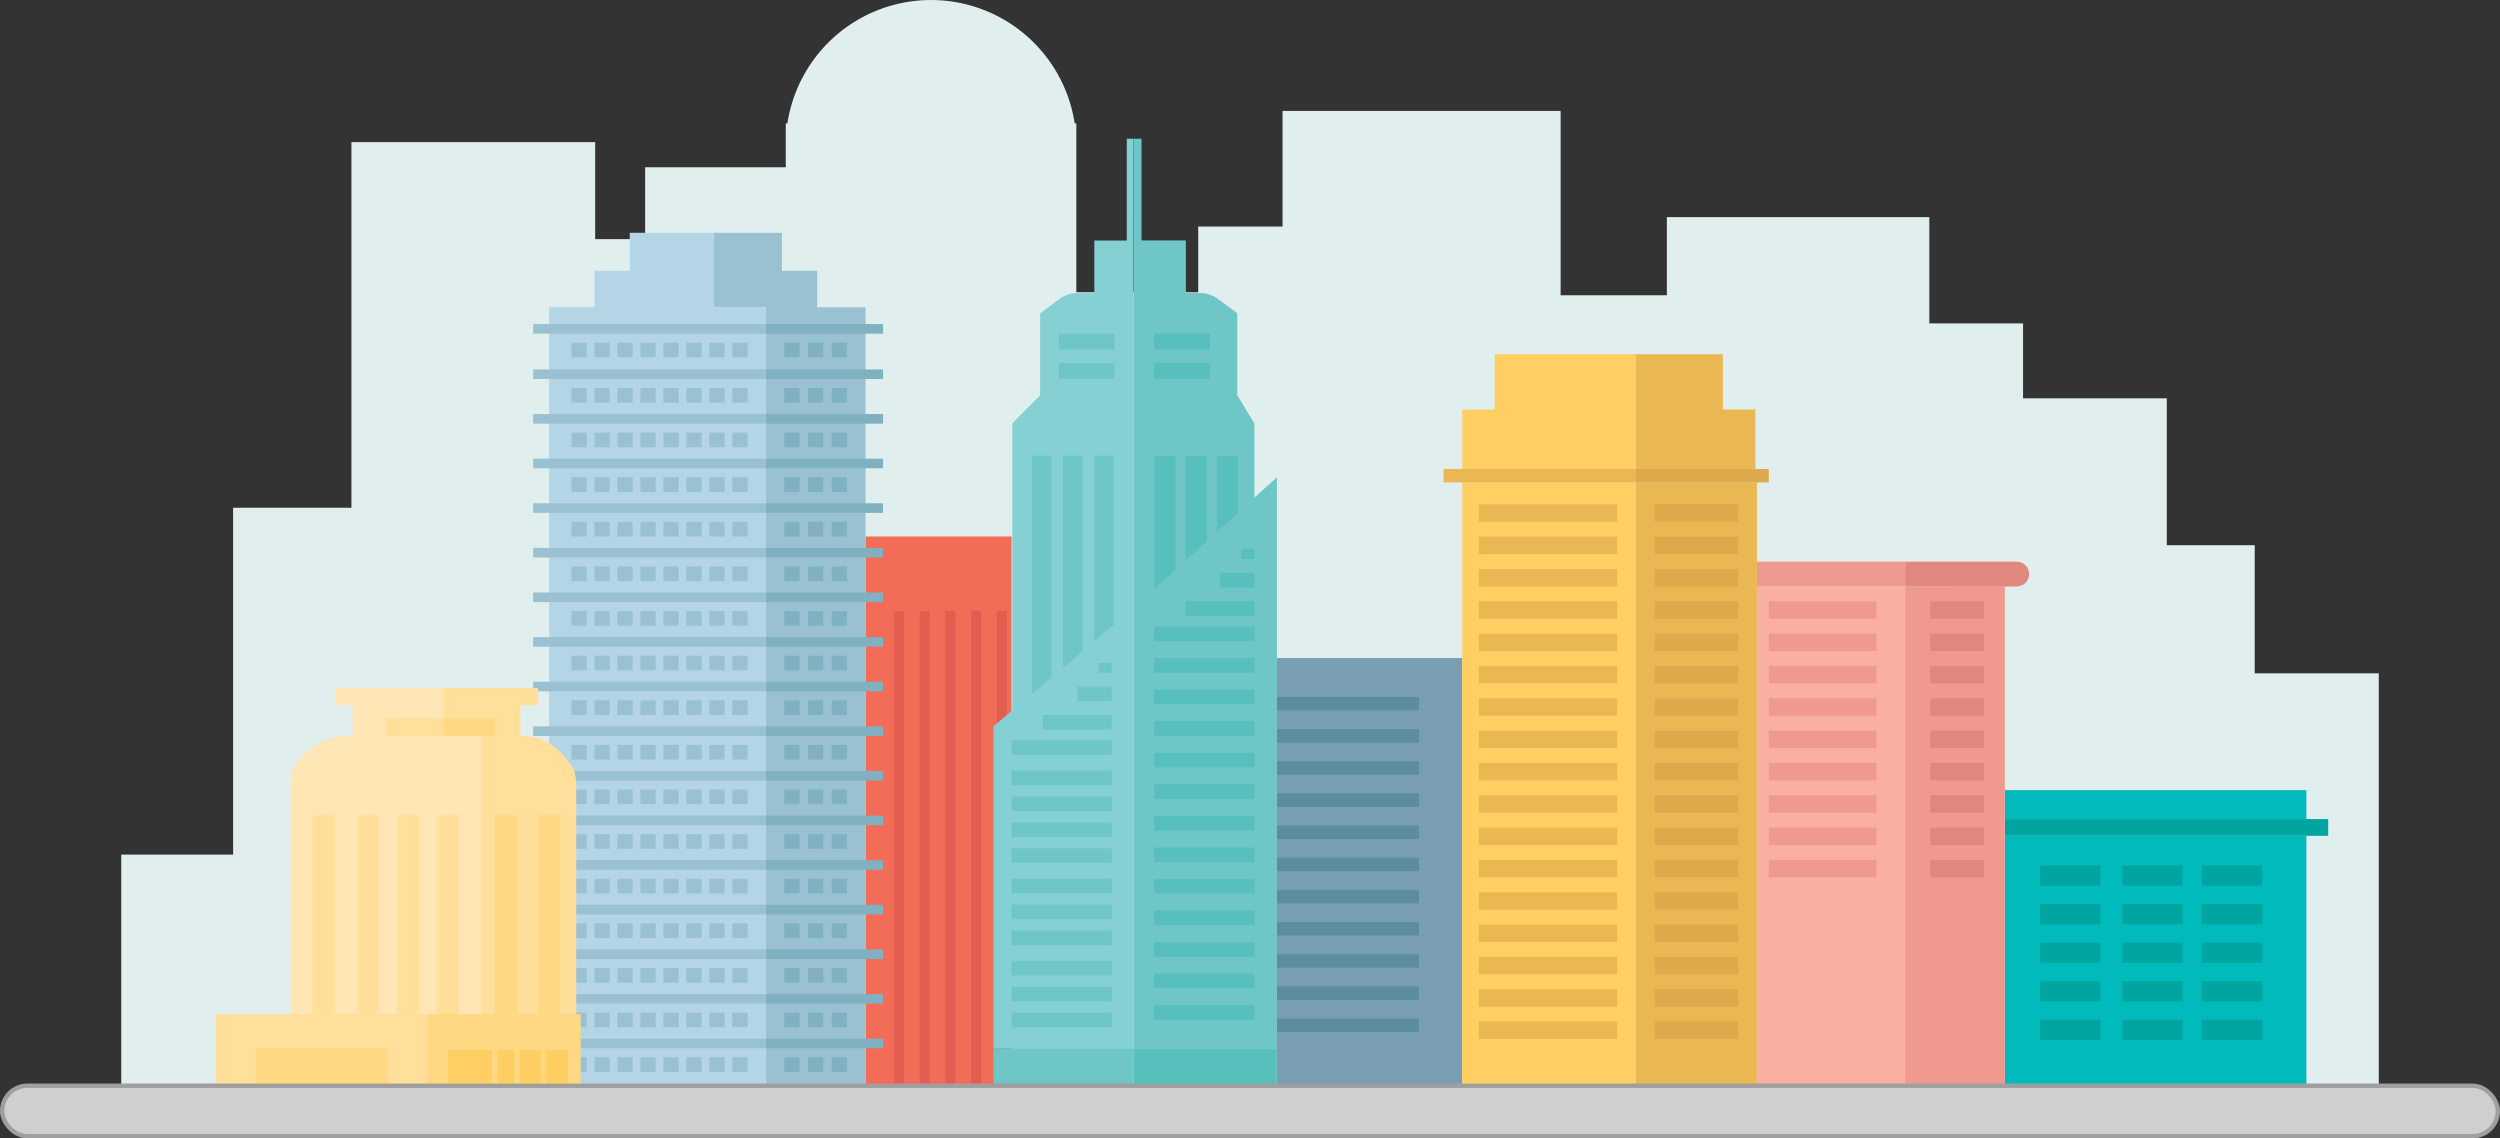 <svg xmlns="http://www.w3.org/2000/svg" viewBox="0 0 570.46 259.77"><rect x="0" y="0" width="570.46" height="259.77" fill="#333333" stroke="none"/><defs><style>.cls-1{fill:#e1eeee;}.cls-2{fill:#f26c57;}.cls-3{fill:#e25e50;}.cls-4{fill:#9ac1d1;}.cls-5{fill:#b3d5e5;}.cls-6{fill:#7fb1c1;}.cls-7{fill:#799eb2;}.cls-8{fill:#5b8d9e;}.cls-9{fill:#eab852;}.cls-10{fill:#ffcf64;}.cls-11{fill:#dda94b;}.cls-12{fill:#00babb;}.cls-13{fill:#00a5a0;}.cls-14{fill:#f9b0a1;}.cls-15{fill:#ef998f;}.cls-16{fill:#e0877e;}.cls-17{fill:#ffdf99;}.cls-18{fill:#ffe6b4;}.cls-19{fill:#ffd883;}.cls-20{fill:#84d0d3;}.cls-21{fill:#6fc6c6;}.cls-22{fill:#57bfbc;}.cls-23{fill:#cfcfce;stroke:#a09f9f;stroke-miterlimit:10;}</style></defs><title>Asset 11</title><g id="Layer_2" data-name="Layer 2"><g id="Layer_1-2" data-name="Layer 1"><path class="cls-1" d="M514.49,153.64V124.41H494.43V90.9h-32.8V73.79H440.24V49.55H380.35V67.37H356.11V25.31H292.66V51.69H273.41v15H245.6V28.16h-.37a33.16,33.16,0,0,0-65.56,0h-.37v10H147.21v16.4h-11.4V32.44H80.19v83.42h-27V195H27.67v52.76H542.8V153.64Z"/><rect class="cls-2" x="197.5" y="122.42" width="33.33" height="125.33"/><rect class="cls-3" x="203.98" y="139.44" width="2.27" height="108.31"/><rect class="cls-3" x="209.86" y="139.44" width="2.27" height="108.31"/><rect class="cls-3" x="215.73" y="139.44" width="2.27" height="108.31"/><rect class="cls-3" x="221.6" y="139.44" width="2.27" height="108.31"/><rect class="cls-3" x="227.48" y="139.44" width="2.27" height="108.31"/><polygon class="cls-4" points="186.47 70.12 186.47 61.79 178.42 61.79 178.42 53.12 162.8 53.12 162.8 61.79 162.8 70.12 174.73 70.12 174.73 247.75 197.5 247.75 197.5 70.12 186.47 70.12"/><polygon class="cls-5" points="162.76 70.12 162.76 61.79 162.76 53.12 143.7 53.12 143.7 61.79 135.65 61.79 135.65 70.12 125.31 70.12 125.31 247.75 174.73 247.75 174.73 70.12 162.76 70.12"/><rect class="cls-4" x="121.66" y="73.95" width="53.06" height="2.19"/><rect class="cls-4" x="130.41" y="78.19" width="3.47" height="3.34"/><rect class="cls-4" x="135.65" y="78.19" width="3.47" height="3.34"/><rect class="cls-4" x="140.89" y="78.19" width="3.47" height="3.34"/><rect class="cls-4" x="146.14" y="78.19" width="3.47" height="3.34"/><rect class="cls-4" x="151.38" y="78.19" width="3.47" height="3.34"/><rect class="cls-4" x="156.63" y="78.19" width="3.47" height="3.34"/><rect class="cls-4" x="161.87" y="78.19" width="3.47" height="3.34"/><rect class="cls-4" x="167.11" y="78.19" width="3.47" height="3.34"/><rect class="cls-6" x="178.97" y="78.19" width="3.47" height="3.34"/><rect class="cls-6" x="184.38" y="78.19" width="3.47" height="3.34"/><rect class="cls-6" x="189.79" y="78.19" width="3.47" height="3.34"/><rect class="cls-4" x="121.66" y="84.3" width="53.06" height="2.19"/><rect class="cls-4" x="130.41" y="88.54" width="3.47" height="3.34"/><rect class="cls-4" x="135.65" y="88.54" width="3.47" height="3.34"/><rect class="cls-4" x="140.89" y="88.54" width="3.47" height="3.34"/><rect class="cls-4" x="146.14" y="88.54" width="3.47" height="3.34"/><rect class="cls-4" x="151.38" y="88.54" width="3.47" height="3.34"/><rect class="cls-4" x="156.63" y="88.54" width="3.47" height="3.34"/><rect class="cls-4" x="161.87" y="88.54" width="3.47" height="3.34"/><rect class="cls-4" x="167.11" y="88.54" width="3.47" height="3.34"/><rect class="cls-6" x="174.73" y="73.95" width="26.77" height="2.19"/><rect class="cls-6" x="178.97" y="88.54" width="3.47" height="3.34"/><rect class="cls-6" x="184.38" y="88.54" width="3.47" height="3.34"/><rect class="cls-6" x="189.79" y="88.54" width="3.47" height="3.34"/><rect class="cls-6" x="174.73" y="84.3" width="26.77" height="2.19"/><rect class="cls-4" x="121.66" y="94.48" width="53.06" height="2.19"/><rect class="cls-4" x="130.41" y="98.72" width="3.47" height="3.34"/><rect class="cls-4" x="135.65" y="98.72" width="3.47" height="3.34"/><rect class="cls-4" x="140.89" y="98.72" width="3.47" height="3.34"/><rect class="cls-4" x="146.14" y="98.72" width="3.47" height="3.34"/><rect class="cls-4" x="151.38" y="98.72" width="3.47" height="3.34"/><rect class="cls-4" x="156.63" y="98.72" width="3.47" height="3.34"/><rect class="cls-4" x="161.87" y="98.72" width="3.47" height="3.34"/><rect class="cls-4" x="167.11" y="98.72" width="3.47" height="3.34"/><rect class="cls-6" x="178.97" y="98.72" width="3.47" height="3.34"/><rect class="cls-6" x="184.38" y="98.72" width="3.47" height="3.34"/><rect class="cls-6" x="189.79" y="98.72" width="3.47" height="3.34"/><rect class="cls-6" x="174.73" y="94.48" width="26.77" height="2.19"/><rect class="cls-4" x="121.66" y="104.66" width="53.06" height="2.19"/><rect class="cls-4" x="130.41" y="108.9" width="3.47" height="3.34"/><rect class="cls-4" x="135.65" y="108.9" width="3.47" height="3.34"/><rect class="cls-4" x="140.89" y="108.9" width="3.47" height="3.34"/><rect class="cls-4" x="146.14" y="108.9" width="3.47" height="3.34"/><rect class="cls-4" x="151.38" y="108.9" width="3.47" height="3.34"/><rect class="cls-4" x="156.63" y="108.9" width="3.47" height="3.34"/><rect class="cls-4" x="161.87" y="108.9" width="3.47" height="3.34"/><rect class="cls-4" x="167.11" y="108.9" width="3.47" height="3.34"/><rect class="cls-6" x="178.97" y="108.9" width="3.47" height="3.34"/><rect class="cls-6" x="184.38" y="108.9" width="3.47" height="3.34"/><rect class="cls-6" x="189.79" y="108.9" width="3.47" height="3.34"/><rect class="cls-6" x="174.73" y="104.66" width="26.77" height="2.19"/><rect class="cls-4" x="121.66" y="114.84" width="53.06" height="2.19"/><rect class="cls-4" x="130.41" y="119.08" width="3.47" height="3.34"/><rect class="cls-4" x="135.65" y="119.08" width="3.47" height="3.34"/><rect class="cls-4" x="140.89" y="119.08" width="3.47" height="3.34"/><rect class="cls-4" x="146.14" y="119.08" width="3.47" height="3.34"/><rect class="cls-4" x="151.38" y="119.08" width="3.47" height="3.34"/><rect class="cls-4" x="156.63" y="119.08" width="3.47" height="3.34"/><rect class="cls-4" x="161.87" y="119.08" width="3.47" height="3.34"/><rect class="cls-4" x="167.11" y="119.08" width="3.47" height="3.34"/><rect class="cls-6" x="178.97" y="119.08" width="3.47" height="3.34"/><rect class="cls-6" x="184.38" y="119.08" width="3.47" height="3.34"/><rect class="cls-6" x="189.79" y="119.08" width="3.47" height="3.34"/><rect class="cls-6" x="174.73" y="114.84" width="26.77" height="2.19"/><rect class="cls-4" x="121.66" y="125.02" width="53.06" height="2.19"/><rect class="cls-4" x="130.41" y="129.26" width="3.47" height="3.34"/><rect class="cls-4" x="135.65" y="129.26" width="3.47" height="3.34"/><rect class="cls-4" x="140.89" y="129.26" width="3.47" height="3.34"/><rect class="cls-4" x="146.14" y="129.26" width="3.47" height="3.34"/><rect class="cls-4" x="151.38" y="129.26" width="3.47" height="3.34"/><rect class="cls-4" x="156.63" y="129.26" width="3.47" height="3.34"/><rect class="cls-4" x="161.87" y="129.26" width="3.47" height="3.34"/><rect class="cls-4" x="167.11" y="129.26" width="3.47" height="3.34"/><rect class="cls-6" x="178.97" y="129.26" width="3.47" height="3.34"/><rect class="cls-6" x="184.38" y="129.26" width="3.47" height="3.34"/><rect class="cls-6" x="189.79" y="129.26" width="3.47" height="3.34"/><rect class="cls-6" x="174.73" y="125.02" width="26.77" height="2.19"/><rect class="cls-4" x="121.66" y="135.2" width="53.06" height="2.19"/><rect class="cls-4" x="130.41" y="139.44" width="3.47" height="3.34"/><rect class="cls-4" x="135.65" y="139.44" width="3.47" height="3.34"/><rect class="cls-4" x="140.89" y="139.44" width="3.47" height="3.34"/><rect class="cls-4" x="146.14" y="139.44" width="3.47" height="3.34"/><rect class="cls-4" x="151.38" y="139.44" width="3.47" height="3.34"/><rect class="cls-4" x="156.63" y="139.44" width="3.47" height="3.34"/><rect class="cls-4" x="161.87" y="139.44" width="3.47" height="3.34"/><rect class="cls-4" x="167.11" y="139.44" width="3.47" height="3.34"/><rect class="cls-6" x="178.97" y="139.44" width="3.47" height="3.34"/><rect class="cls-6" x="184.38" y="139.44" width="3.47" height="3.34"/><rect class="cls-6" x="189.79" y="139.44" width="3.47" height="3.34"/><rect class="cls-6" x="174.73" y="135.2" width="26.77" height="2.19"/><rect class="cls-4" x="121.66" y="145.38" width="53.06" height="2.19"/><rect class="cls-4" x="130.41" y="149.62" width="3.47" height="3.34"/><rect class="cls-4" x="135.65" y="149.62" width="3.47" height="3.34"/><rect class="cls-4" x="140.89" y="149.62" width="3.47" height="3.34"/><rect class="cls-4" x="146.14" y="149.62" width="3.47" height="3.34"/><rect class="cls-4" x="151.38" y="149.62" width="3.47" height="3.34"/><rect class="cls-4" x="156.63" y="149.62" width="3.47" height="3.34"/><rect class="cls-4" x="161.87" y="149.62" width="3.47" height="3.34"/><rect class="cls-4" x="167.11" y="149.62" width="3.47" height="3.34"/><rect class="cls-6" x="178.97" y="149.62" width="3.47" height="3.34"/><rect class="cls-6" x="184.38" y="149.62" width="3.47" height="3.34"/><rect class="cls-6" x="189.79" y="149.62" width="3.47" height="3.34"/><rect class="cls-6" x="174.73" y="145.38" width="26.77" height="2.19"/><rect class="cls-4" x="121.66" y="155.56" width="53.06" height="2.19"/><rect class="cls-4" x="130.41" y="159.8" width="3.47" height="3.34"/><rect class="cls-4" x="135.65" y="159.8" width="3.47" height="3.34"/><rect class="cls-4" x="140.89" y="159.8" width="3.47" height="3.34"/><rect class="cls-4" x="146.14" y="159.8" width="3.47" height="3.34"/><rect class="cls-4" x="151.38" y="159.8" width="3.47" height="3.34"/><rect class="cls-4" x="156.63" y="159.8" width="3.47" height="3.34"/><rect class="cls-4" x="161.87" y="159.8" width="3.47" height="3.34"/><rect class="cls-4" x="167.11" y="159.8" width="3.47" height="3.34"/><rect class="cls-6" x="178.97" y="159.8" width="3.47" height="3.34"/><rect class="cls-6" x="184.38" y="159.8" width="3.47" height="3.34"/><rect class="cls-6" x="189.79" y="159.8" width="3.47" height="3.34"/><rect class="cls-6" x="174.73" y="155.56" width="26.77" height="2.19"/><rect class="cls-4" x="121.66" y="165.74" width="53.06" height="2.19"/><rect class="cls-4" x="130.41" y="169.98" width="3.47" height="3.34"/><rect class="cls-4" x="135.65" y="169.98" width="3.47" height="3.34"/><rect class="cls-4" x="140.89" y="169.98" width="3.47" height="3.34"/><rect class="cls-4" x="146.14" y="169.98" width="3.47" height="3.34"/><rect class="cls-4" x="151.38" y="169.98" width="3.47" height="3.34"/><rect class="cls-4" x="156.63" y="169.98" width="3.47" height="3.34"/><rect class="cls-4" x="161.87" y="169.98" width="3.47" height="3.34"/><rect class="cls-4" x="167.11" y="169.98" width="3.47" height="3.34"/><rect class="cls-6" x="178.97" y="169.98" width="3.47" height="3.34"/><rect class="cls-6" x="184.38" y="169.98" width="3.47" height="3.34"/><rect class="cls-6" x="189.79" y="169.98" width="3.47" height="3.34"/><rect class="cls-6" x="174.73" y="165.74" width="26.77" height="2.19"/><rect class="cls-4" x="121.66" y="175.92" width="53.06" height="2.19"/><rect class="cls-4" x="130.41" y="180.17" width="3.47" height="3.34"/><rect class="cls-4" x="135.65" y="180.17" width="3.47" height="3.34"/><rect class="cls-4" x="140.89" y="180.17" width="3.47" height="3.34"/><rect class="cls-4" x="146.14" y="180.17" width="3.47" height="3.34"/><rect class="cls-4" x="151.38" y="180.17" width="3.47" height="3.34"/><rect class="cls-4" x="156.63" y="180.17" width="3.47" height="3.34"/><rect class="cls-4" x="161.87" y="180.17" width="3.47" height="3.34"/><rect class="cls-4" x="167.11" y="180.17" width="3.47" height="3.34"/><rect class="cls-6" x="178.97" y="180.17" width="3.47" height="3.34"/><rect class="cls-6" x="184.38" y="180.17" width="3.47" height="3.34"/><rect class="cls-6" x="189.79" y="180.17" width="3.47" height="3.34"/><rect class="cls-6" x="174.73" y="175.92" width="26.77" height="2.19"/><rect class="cls-4" x="121.66" y="186.1" width="53.06" height="2.19"/><rect class="cls-4" x="130.41" y="190.35" width="3.47" height="3.34"/><rect class="cls-4" x="135.65" y="190.35" width="3.47" height="3.34"/><rect class="cls-4" x="140.89" y="190.35" width="3.47" height="3.34"/><rect class="cls-4" x="146.14" y="190.35" width="3.47" height="3.34"/><rect class="cls-4" x="151.38" y="190.35" width="3.47" height="3.34"/><rect class="cls-4" x="156.63" y="190.35" width="3.47" height="3.34"/><rect class="cls-4" x="161.87" y="190.35" width="3.47" height="3.34"/><rect class="cls-4" x="167.11" y="190.35" width="3.47" height="3.34"/><rect class="cls-6" x="178.97" y="190.35" width="3.47" height="3.34"/><rect class="cls-6" x="184.38" y="190.35" width="3.47" height="3.34"/><rect class="cls-6" x="189.79" y="190.35" width="3.47" height="3.34"/><rect class="cls-6" x="174.73" y="186.1" width="26.77" height="2.19"/><rect class="cls-4" x="121.66" y="196.28" width="53.06" height="2.19"/><rect class="cls-4" x="130.41" y="200.53" width="3.47" height="3.34"/><rect class="cls-4" x="135.65" y="200.53" width="3.47" height="3.34"/><rect class="cls-4" x="140.89" y="200.53" width="3.47" height="3.34"/><rect class="cls-4" x="146.14" y="200.53" width="3.47" height="3.34"/><rect class="cls-4" x="151.38" y="200.53" width="3.47" height="3.34"/><rect class="cls-4" x="156.63" y="200.53" width="3.47" height="3.34"/><rect class="cls-4" x="161.87" y="200.53" width="3.47" height="3.34"/><rect class="cls-4" x="167.11" y="200.53" width="3.47" height="3.34"/><rect class="cls-6" x="178.97" y="200.53" width="3.47" height="3.34"/><rect class="cls-6" x="184.38" y="200.53" width="3.47" height="3.34"/><rect class="cls-6" x="189.79" y="200.53" width="3.47" height="3.34"/><rect class="cls-6" x="174.73" y="196.28" width="26.77" height="2.19"/><rect class="cls-4" x="121.66" y="206.46" width="53.06" height="2.19"/><rect class="cls-4" x="130.41" y="210.71" width="3.47" height="3.34"/><rect class="cls-4" x="135.65" y="210.71" width="3.47" height="3.34"/><rect class="cls-4" x="140.89" y="210.71" width="3.47" height="3.34"/><rect class="cls-4" x="146.14" y="210.71" width="3.47" height="3.34"/><rect class="cls-4" x="151.38" y="210.71" width="3.47" height="3.34"/><rect class="cls-4" x="156.63" y="210.71" width="3.47" height="3.34"/><rect class="cls-4" x="161.87" y="210.71" width="3.47" height="3.34"/><rect class="cls-4" x="167.11" y="210.71" width="3.47" height="3.34"/><rect class="cls-6" x="178.97" y="210.71" width="3.47" height="3.34"/><rect class="cls-6" x="184.38" y="210.71" width="3.47" height="3.34"/><rect class="cls-6" x="189.79" y="210.71" width="3.47" height="3.34"/><rect class="cls-6" x="174.73" y="206.46" width="26.77" height="2.19"/><rect class="cls-4" x="121.66" y="216.65" width="53.06" height="2.19"/><rect class="cls-4" x="130.41" y="220.89" width="3.47" height="3.34"/><rect class="cls-4" x="135.65" y="220.89" width="3.47" height="3.34"/><rect class="cls-4" x="140.89" y="220.89" width="3.47" height="3.34"/><rect class="cls-4" x="146.14" y="220.89" width="3.47" height="3.34"/><rect class="cls-4" x="151.38" y="220.89" width="3.47" height="3.34"/><rect class="cls-4" x="156.63" y="220.89" width="3.47" height="3.34"/><rect class="cls-4" x="161.87" y="220.89" width="3.47" height="3.34"/><rect class="cls-4" x="167.11" y="220.89" width="3.47" height="3.34"/><rect class="cls-6" x="178.97" y="220.89" width="3.47" height="3.34"/><rect class="cls-6" x="184.38" y="220.89" width="3.47" height="3.34"/><rect class="cls-6" x="189.79" y="220.89" width="3.47" height="3.34"/><rect class="cls-6" x="174.73" y="216.65" width="26.77" height="2.19"/><rect class="cls-4" x="121.66" y="226.83" width="53.06" height="2.19"/><rect class="cls-4" x="130.41" y="231.07" width="3.47" height="3.34"/><rect class="cls-4" x="135.65" y="231.07" width="3.47" height="3.34"/><rect class="cls-4" x="140.89" y="231.07" width="3.47" height="3.34"/><rect class="cls-4" x="146.14" y="231.07" width="3.47" height="3.34"/><rect class="cls-4" x="151.38" y="231.07" width="3.47" height="3.34"/><rect class="cls-4" x="156.63" y="231.07" width="3.47" height="3.34"/><rect class="cls-4" x="161.87" y="231.07" width="3.47" height="3.34"/><rect class="cls-4" x="167.11" y="231.07" width="3.47" height="3.34"/><rect class="cls-6" x="178.97" y="231.07" width="3.47" height="3.34"/><rect class="cls-6" x="184.38" y="231.07" width="3.47" height="3.34"/><rect class="cls-6" x="189.79" y="231.07" width="3.47" height="3.34"/><rect class="cls-6" x="174.73" y="226.83" width="26.77" height="2.19"/><rect class="cls-4" x="121.66" y="237.01" width="53.06" height="2.19"/><rect class="cls-4" x="130.41" y="241.25" width="3.47" height="3.34"/><rect class="cls-4" x="135.65" y="241.25" width="3.47" height="3.34"/><rect class="cls-4" x="140.89" y="241.25" width="3.47" height="3.34"/><rect class="cls-4" x="146.14" y="241.25" width="3.47" height="3.34"/><rect class="cls-4" x="151.38" y="241.25" width="3.47" height="3.34"/><rect class="cls-4" x="156.63" y="241.25" width="3.47" height="3.34"/><rect class="cls-4" x="161.87" y="241.25" width="3.47" height="3.34"/><rect class="cls-4" x="167.11" y="241.25" width="3.47" height="3.34"/><rect class="cls-6" x="178.97" y="241.25" width="3.47" height="3.34"/><rect class="cls-6" x="184.38" y="241.25" width="3.47" height="3.34"/><rect class="cls-6" x="189.79" y="241.25" width="3.47" height="3.34"/><rect class="cls-6" x="174.73" y="237.01" width="26.77" height="2.19"/><rect class="cls-7" x="291.33" y="150.16" width="42.32" height="97.59"/><rect class="cls-8" x="291.33" y="159.03" width="32.45" height="3.07"/><rect class="cls-8" x="291.33" y="166.37" width="32.45" height="3.07"/><rect class="cls-8" x="291.33" y="173.71" width="32.45" height="3.07"/><rect class="cls-8" x="291.33" y="181.04" width="32.45" height="3.07"/><rect class="cls-8" x="291.33" y="188.38" width="32.45" height="3.07"/><rect class="cls-8" x="291.33" y="195.72" width="32.45" height="3.07"/><rect class="cls-8" x="291.33" y="203.06" width="32.45" height="3.07"/><rect class="cls-8" x="291.33" y="210.39" width="32.45" height="3.07"/><rect class="cls-8" x="291.33" y="217.73" width="32.45" height="3.07"/><rect class="cls-8" x="291.33" y="225.07" width="32.45" height="3.07"/><rect class="cls-8" x="291.33" y="232.41" width="32.45" height="3.07"/><rect class="cls-9" x="373.3" y="110.08" width="27.6" height="137.67"/><polygon class="cls-9" points="400.55 93.44 393.13 93.44 393.13 80.82 373.3 80.82 373.3 93.44 373.3 107.01 400.55 107.01 400.55 93.44"/><rect class="cls-10" x="333.65" y="110.08" width="39.65" height="137.67"/><polygon class="cls-10" points="341.07 80.82 341.07 93.44 333.65 93.44 333.65 107.01 373.3 107.01 373.3 93.44 373.3 80.82 341.07 80.82"/><rect class="cls-9" x="329.39" y="107.01" width="43.91" height="3.07"/><rect class="cls-11" x="373.3" y="107.01" width="30.31" height="3.07"/><rect class="cls-9" x="337.44" y="115.08" width="31.6" height="3.98"/><rect class="cls-9" x="337.44" y="122.46" width="31.6" height="3.98"/><rect class="cls-9" x="337.44" y="129.83" width="31.6" height="3.98"/><rect class="cls-9" x="337.44" y="137.21" width="31.6" height="3.98"/><rect class="cls-9" x="337.44" y="144.59" width="31.6" height="3.98"/><rect class="cls-9" x="337.44" y="151.96" width="31.6" height="3.98"/><rect class="cls-9" x="337.44" y="159.34" width="31.6" height="3.98"/><rect class="cls-9" x="337.44" y="166.72" width="31.6" height="3.98"/><rect class="cls-9" x="337.44" y="174.09" width="31.6" height="3.98"/><rect class="cls-9" x="337.44" y="181.47" width="31.6" height="3.98"/><rect class="cls-9" x="337.44" y="188.85" width="31.6" height="3.98"/><rect class="cls-9" x="337.44" y="196.22" width="31.6" height="3.98"/><rect class="cls-9" x="337.44" y="203.6" width="31.6" height="3.98"/><rect class="cls-9" x="337.44" y="210.97" width="31.6" height="3.98"/><rect class="cls-9" x="337.44" y="218.35" width="31.6" height="3.98"/><rect class="cls-9" x="337.44" y="225.73" width="31.6" height="3.98"/><rect class="cls-9" x="337.44" y="233.1" width="31.6" height="3.98"/><rect class="cls-11" x="377.58" y="115.08" width="19.05" height="3.98"/><rect class="cls-11" x="377.58" y="122.46" width="19.05" height="3.98"/><rect class="cls-11" x="377.58" y="129.83" width="19.05" height="3.98"/><rect class="cls-11" x="377.58" y="137.21" width="19.05" height="3.98"/><rect class="cls-11" x="377.58" y="144.59" width="19.05" height="3.98"/><rect class="cls-11" x="377.58" y="151.96" width="19.05" height="3.98"/><rect class="cls-11" x="377.58" y="159.34" width="19.05" height="3.98"/><rect class="cls-11" x="377.58" y="166.72" width="19.05" height="3.98"/><rect class="cls-11" x="377.58" y="174.09" width="19.05" height="3.98"/><rect class="cls-11" x="377.58" y="181.47" width="19.05" height="3.98"/><rect class="cls-11" x="377.58" y="188.85" width="19.05" height="3.98"/><rect class="cls-11" x="377.58" y="196.22" width="19.05" height="3.98"/><rect class="cls-11" x="377.58" y="203.6" width="19.05" height="3.98"/><rect class="cls-11" x="377.58" y="210.97" width="19.05" height="3.98"/><rect class="cls-11" x="377.58" y="218.35" width="19.05" height="3.98"/><rect class="cls-11" x="377.58" y="225.73" width="19.05" height="3.98"/><rect class="cls-11" x="377.58" y="233.1" width="19.05" height="3.98"/><rect class="cls-12" x="457.48" y="190.72" width="68.8" height="57.04"/><rect class="cls-13" x="502.43" y="197.49" width="13.77" height="4.63"/><rect class="cls-13" x="502.43" y="206.29" width="13.77" height="4.63"/><rect class="cls-13" x="502.43" y="215.08" width="13.77" height="4.63"/><rect class="cls-13" x="502.43" y="223.88" width="13.77" height="4.63"/><rect class="cls-13" x="502.43" y="232.68" width="13.77" height="4.63"/><rect class="cls-13" x="484.26" y="197.49" width="13.77" height="4.63"/><rect class="cls-13" x="484.26" y="206.29" width="13.77" height="4.63"/><rect class="cls-13" x="484.26" y="215.08" width="13.77" height="4.63"/><rect class="cls-13" x="484.26" y="223.88" width="13.77" height="4.63"/><rect class="cls-13" x="484.26" y="232.68" width="13.77" height="4.63"/><rect class="cls-13" x="465.51" y="197.49" width="13.77" height="4.63"/><rect class="cls-13" x="465.51" y="206.29" width="13.77" height="4.63"/><rect class="cls-13" x="465.51" y="215.08" width="13.77" height="4.63"/><rect class="cls-13" x="465.51" y="223.88" width="13.77" height="4.63"/><rect class="cls-13" x="465.51" y="232.68" width="13.77" height="4.63"/><rect class="cls-13" x="457.48" y="186.9" width="73.78" height="3.82"/><rect class="cls-12" x="457.48" y="180.3" width="68.8" height="6.6"/><rect class="cls-14" x="400.9" y="133.81" width="33.82" height="113.94"/><rect class="cls-15" x="434.72" y="133.81" width="22.75" height="113.94"/><path class="cls-16" d="M434.72,133.81v-5.64h25.46A2.83,2.83,0,0,1,463,131h0a2.83,2.83,0,0,1-2.83,2.82Z"/><rect class="cls-15" x="400.9" y="128.17" width="33.82" height="5.64"/><rect class="cls-15" x="403.62" y="137.21" width="24.56" height="3.98"/><rect class="cls-15" x="403.62" y="144.59" width="24.56" height="3.98"/><rect class="cls-15" x="403.62" y="151.96" width="24.56" height="3.98"/><rect class="cls-15" x="403.62" y="159.34" width="24.56" height="3.98"/><rect class="cls-15" x="403.62" y="166.72" width="24.56" height="3.98"/><rect class="cls-15" x="403.62" y="174.09" width="24.56" height="3.98"/><rect class="cls-15" x="403.62" y="181.47" width="24.56" height="3.98"/><rect class="cls-15" x="403.62" y="188.85" width="24.56" height="3.98"/><rect class="cls-15" x="403.62" y="196.22" width="24.56" height="3.98"/><rect class="cls-16" x="440.46" y="137.21" width="12.28" height="3.98"/><rect class="cls-16" x="440.46" y="144.59" width="12.28" height="3.98"/><rect class="cls-16" x="440.46" y="151.96" width="12.28" height="3.98"/><rect class="cls-16" x="440.46" y="159.34" width="12.28" height="3.98"/><rect class="cls-16" x="440.46" y="166.72" width="12.28" height="3.98"/><rect class="cls-16" x="440.46" y="174.09" width="12.28" height="3.98"/><rect class="cls-16" x="440.46" y="181.47" width="12.28" height="3.98"/><rect class="cls-16" x="440.46" y="188.85" width="12.28" height="3.98"/><rect class="cls-16" x="440.46" y="196.22" width="12.28" height="3.98"/><path class="cls-17" d="M130.93,175.53c-3-4.75-6.59-7.62-12.19-7.62h0v-7h4.06V157H101.29v10.89h8.52v63.47h21.68V179.2a12.09,12.09,0,0,0-.56-3.67Z"/><path class="cls-18" d="M101.29,167.91V157H76.42v3.92h4.06v7h-.9a14.34,14.34,0,0,0-12.42,7.14h0a5.94,5.94,0,0,0-.81,3v53.34h43.46V167.91Z"/><rect class="cls-17" x="49.21" y="231.38" width="48.3" height="16.37"/><rect class="cls-19" x="97.51" y="231.38" width="35" height="16.37"/><rect class="cls-10" x="102.14" y="239.57" width="10.12" height="8.19"/><rect class="cls-10" x="113.54" y="239.57" width="3.86" height="8.19"/><rect class="cls-10" x="118.6" y="239.57" width="4.86" height="8.19"/><rect class="cls-10" x="124.57" y="239.57" width="5.06" height="8.19"/><rect class="cls-19" x="58.52" y="239.13" width="29.95" height="8.62"/><rect class="cls-17" x="71.32" y="186.01" width="5.1" height="45.38"/><rect class="cls-17" x="81.41" y="186.01" width="5.1" height="45.38"/><rect class="cls-17" x="90.51" y="186.01" width="5.1" height="45.38"/><rect class="cls-17" x="99.61" y="186.01" width="5.1" height="45.38"/><rect class="cls-19" x="112.92" y="186.01" width="5.1" height="45.38"/><rect class="cls-19" x="122.76" y="186.01" width="5.1" height="45.38"/><rect class="cls-17" x="88.01" y="163.96" width="21.8" height="3.95"/><rect class="cls-19" x="101.29" y="163.96" width="11.63" height="3.95"/><path class="cls-20" d="M258.63,31.66h-1.52V54.89h-7.4v12h-3.88a6.86,6.86,0,0,0-4.07,1.33l-4.23,3.12s-.06.11,0,.11h-.19c-.09,0,0,.15,0,.15V90.21l-6.2,6.23a.14.14,0,0,0,.12.22H231V162.1l.13-.12-4.44,3.76v73.45h31.92V138.72h0V51.42h0Z"/><path class="cls-21" d="M286.24,113.54V96.66H286a.14.14,0,0,0,.13-.22l-3.8-6.23V71.57a.15.15,0,0,0-.15-.15h-.05a.06.06,0,0,0,0-.11l-4.26-3.12a6.86,6.86,0,0,0-4.07-1.33H270.6v-12H260.48V31.66h-1.82V51.42h0V239.19h32.71V108.9Z"/><rect class="cls-21" x="226.7" y="239.19" width="31.92" height="8.56"/><rect class="cls-21" x="230.83" y="231.07" width="22.86" height="3.34"/><rect class="cls-21" x="230.83" y="225.15" width="22.86" height="3.34"/><rect class="cls-21" x="230.83" y="219.24" width="22.86" height="3.34"/><rect class="cls-21" x="230.83" y="212.33" width="22.86" height="3.34"/><rect class="cls-21" x="230.83" y="206.41" width="22.86" height="3.34"/><rect class="cls-21" x="230.83" y="200.5" width="22.86" height="3.34"/><rect class="cls-21" x="230.83" y="193.58" width="22.86" height="3.34"/><rect class="cls-21" x="230.83" y="187.67" width="22.86" height="3.34"/><rect class="cls-21" x="230.83" y="181.75" width="22.86" height="3.34"/><rect class="cls-21" x="230.83" y="175.84" width="22.86" height="3.34"/><rect class="cls-21" x="230.83" y="168.93" width="22.86" height="3.34"/><rect class="cls-21" x="237.97" y="163.15" width="15.72" height="3.34"/><rect class="cls-21" x="245.83" y="156.65" width="7.86" height="3.34"/><rect class="cls-21" x="250.66" y="151.29" width="3.03" height="2.21"/><rect class="cls-22" x="263.38" y="142.96" width="22.86" height="3.34"/><rect class="cls-22" x="263.38" y="150.16" width="22.86" height="3.34"/><rect class="cls-22" x="263.38" y="157.36" width="22.86" height="3.34"/><rect class="cls-22" x="263.38" y="164.56" width="22.86" height="3.34"/><rect class="cls-22" x="263.38" y="171.76" width="22.86" height="3.34"/><rect class="cls-22" x="263.38" y="178.96" width="22.86" height="3.34"/><rect class="cls-22" x="263.38" y="186.16" width="22.86" height="3.34"/><rect class="cls-22" x="263.38" y="193.36" width="22.86" height="3.34"/><rect class="cls-22" x="263.38" y="200.56" width="22.86" height="3.34"/><rect class="cls-22" x="263.38" y="207.76" width="22.86" height="3.34"/><rect class="cls-22" x="263.38" y="214.96" width="22.86" height="3.34"/><rect class="cls-22" x="263.38" y="222.16" width="22.86" height="3.34"/><rect class="cls-22" x="263.38" y="229.36" width="22.86" height="3.34"/><rect class="cls-22" x="270.52" y="137.18" width="15.72" height="3.34"/><rect class="cls-22" x="278.38" y="130.69" width="7.86" height="3.34"/><rect class="cls-22" x="283.21" y="125.33" width="3.03" height="2.21"/><rect class="cls-22" x="258.62" y="239.19" width="32.71" height="8.56"/><polygon class="cls-21" points="235.46 103.98 239.93 103.98 239.93 154.55 235.46 158.32 235.46 103.98"/><polygon class="cls-21" points="242.58 103.98 247.05 103.98 247.05 148.62 242.58 152.4 242.58 103.98"/><polygon class="cls-21" points="249.71 103.98 254.17 103.98 254.17 142.53 249.71 146.3 249.71 103.98"/><polygon class="cls-22" points="263.38 103.98 268.25 103.98 268.25 129.94 263.38 134.38 263.38 103.98"/><polygon class="cls-22" points="270.52 103.98 275.39 103.98 275.39 123.45 270.52 127.89 270.52 103.98"/><polygon class="cls-22" points="277.66 103.98 282.52 103.98 282.52 116.96 277.66 121.4 277.66 103.98"/><rect class="cls-22" x="263.38" y="76.14" width="12.71" height="3.6"/><rect class="cls-22" x="263.38" y="82.86" width="12.71" height="3.6"/><rect class="cls-21" x="241.61" y="76.14" width="12.71" height="3.6"/><rect class="cls-21" x="241.61" y="82.86" width="12.71" height="3.6"/><rect class="cls-23" x="0.5" y="247.75" width="569.46" height="11.51" rx="5.76" ry="5.76"/></g></g></svg>